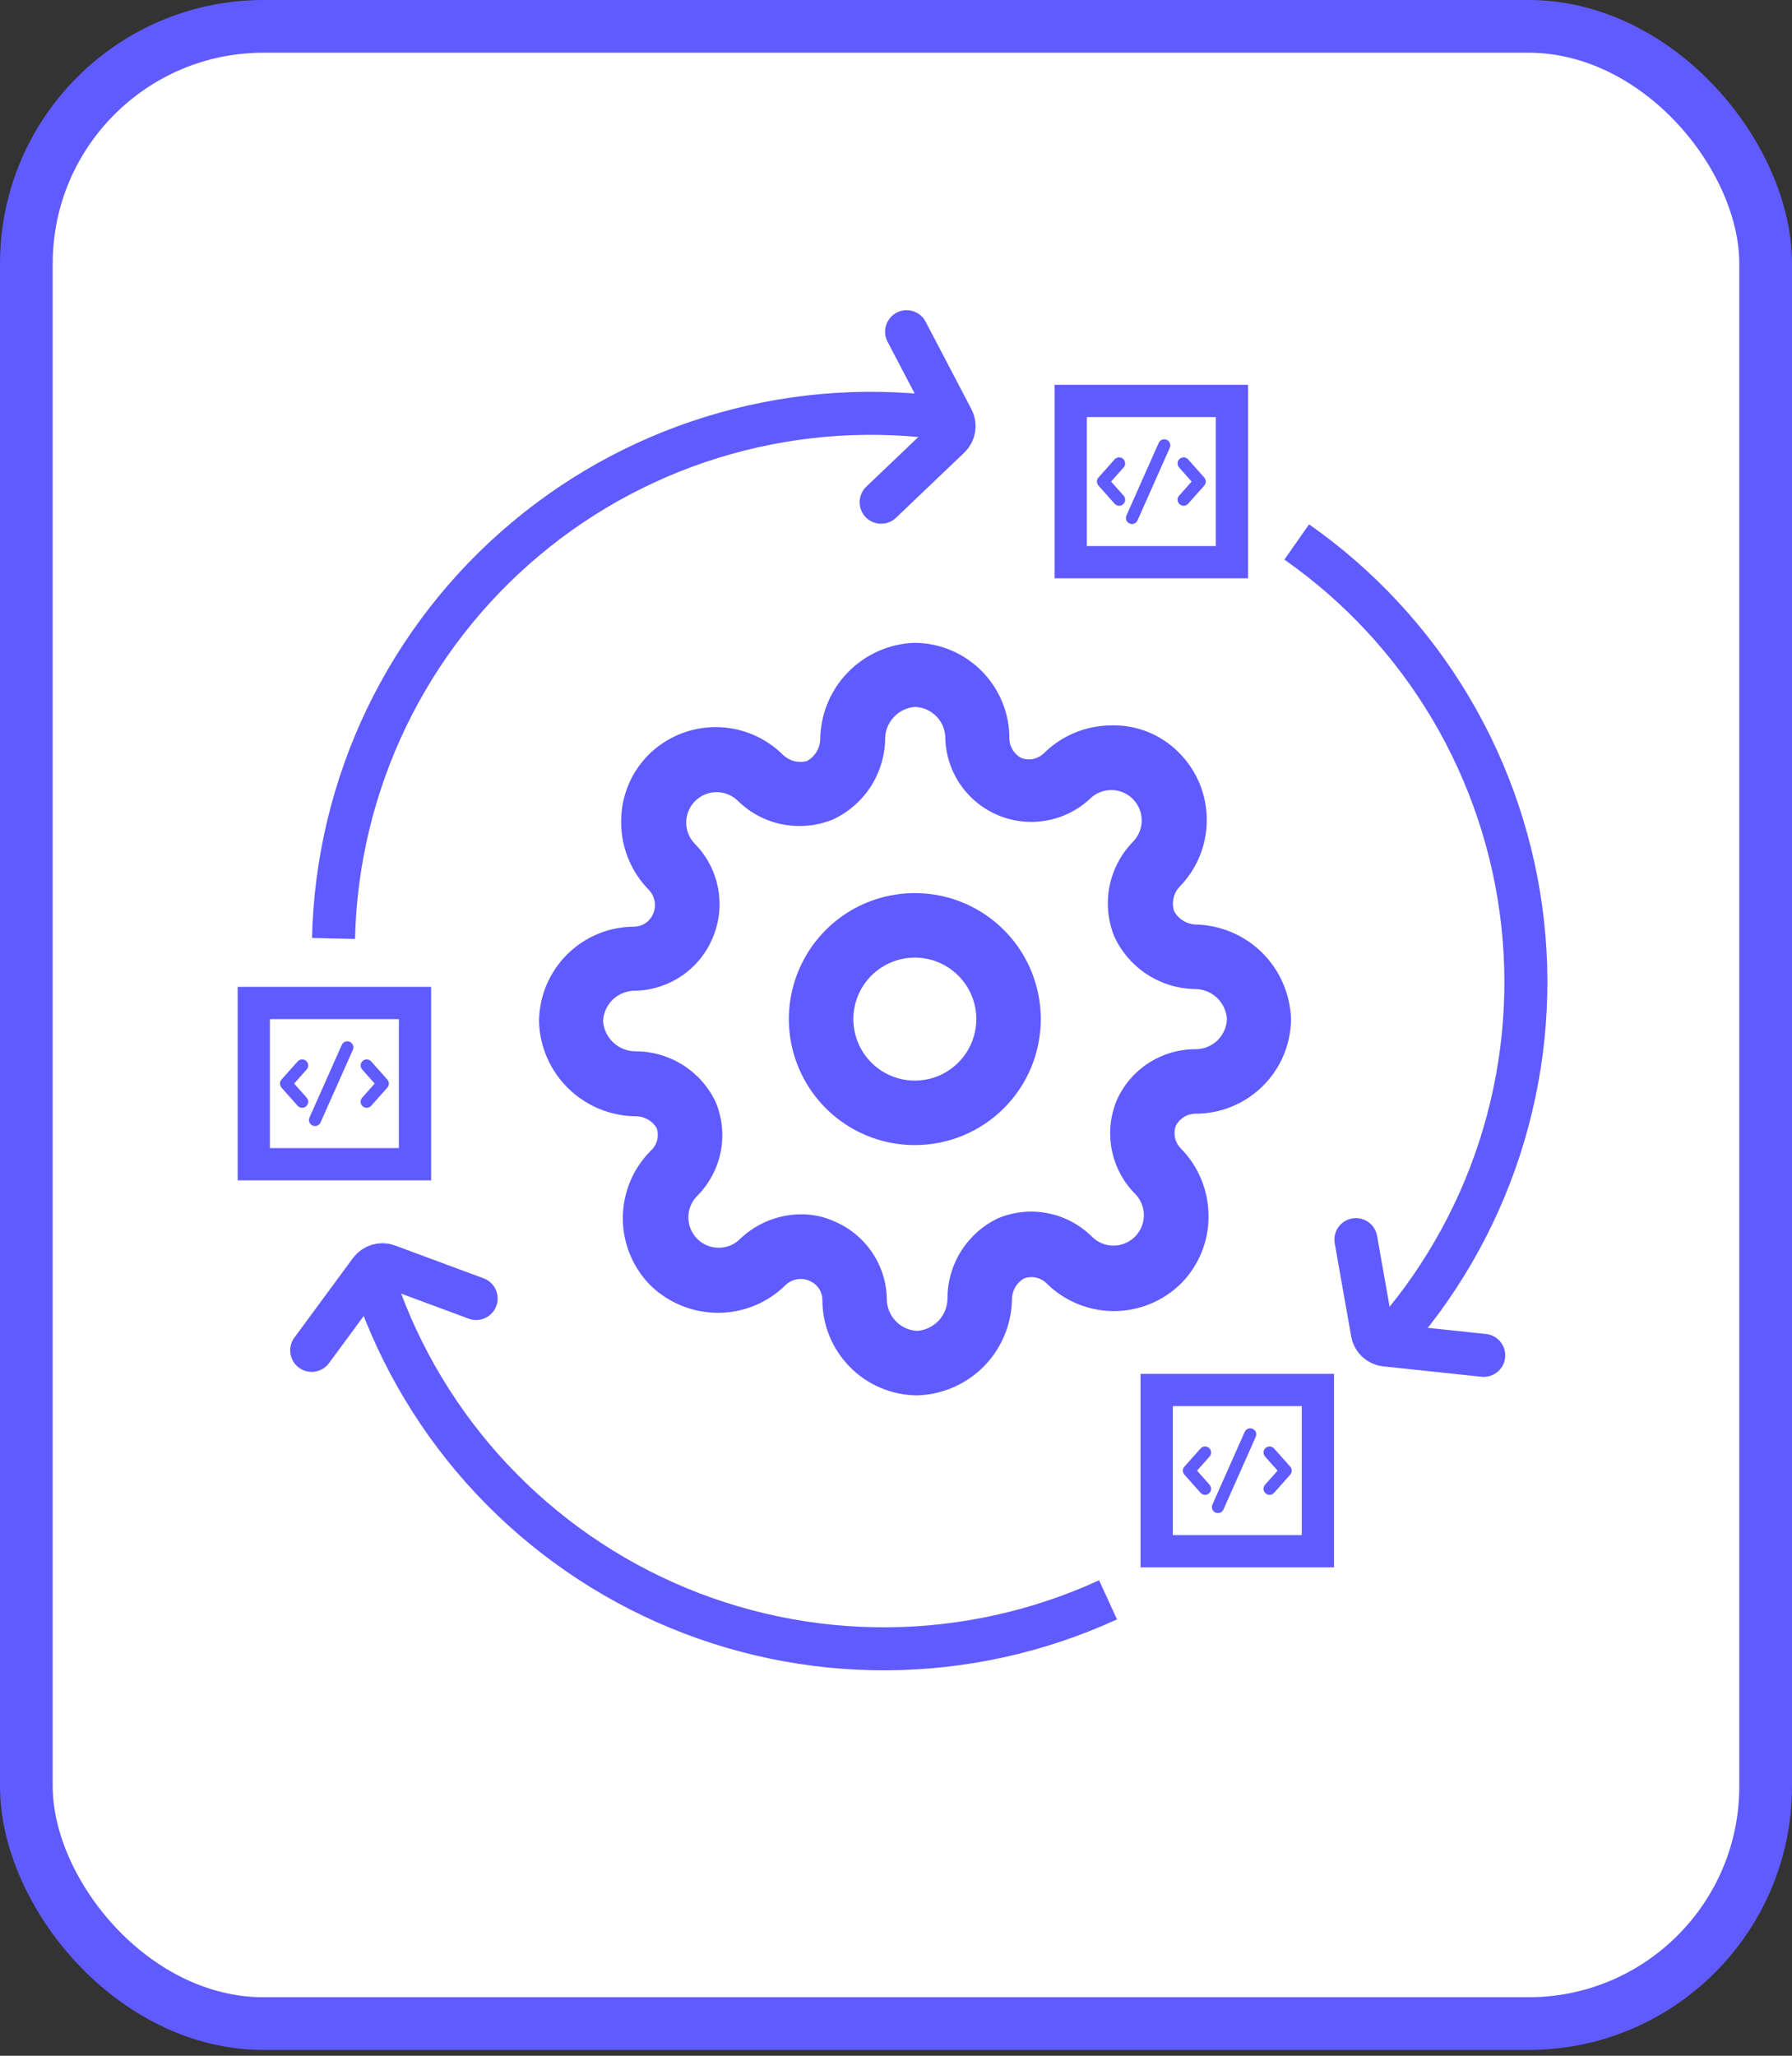<svg width="34" height="39" viewBox="0 0 34 39" fill="none" xmlns="http://www.w3.org/2000/svg">
<rect x="0" y="0" width="34" height="39" fill="#333333" stroke="none"/>
<rect x="0.5" y="0.5" width="33" height="37.89" rx="4.5" fill="white" stroke="#605BFF"/>
<path d="M17.357 21.724C16.884 21.724 16.422 21.584 16.029 21.321C15.636 21.058 15.33 20.685 15.149 20.248C14.968 19.812 14.921 19.331 15.013 18.867C15.105 18.404 15.333 17.978 15.667 17.643C16.001 17.309 16.427 17.081 16.891 16.989C17.355 16.897 17.835 16.944 18.272 17.125C18.709 17.306 19.082 17.613 19.345 18.006C19.607 18.399 19.747 18.861 19.747 19.334C19.747 19.968 19.496 20.576 19.047 21.024C18.599 21.472 17.991 21.724 17.357 21.724ZM17.357 18.167C17.126 18.167 16.901 18.235 16.709 18.364C16.517 18.492 16.368 18.674 16.279 18.887C16.191 19.1 16.168 19.335 16.213 19.561C16.258 19.788 16.369 19.995 16.532 20.159C16.695 20.322 16.903 20.433 17.13 20.478C17.356 20.523 17.59 20.5 17.804 20.412C18.017 20.323 18.199 20.174 18.327 19.982C18.455 19.79 18.524 19.564 18.524 19.334C18.524 19.024 18.401 18.727 18.182 18.509C17.963 18.29 17.666 18.167 17.357 18.167Z" fill="#605BFF"/>
<path d="M17.406 26.472C17.167 26.471 16.931 26.423 16.711 26.33C16.491 26.238 16.292 26.103 16.125 25.933C15.957 25.763 15.825 25.562 15.735 25.341C15.646 25.12 15.601 24.883 15.603 24.645C15.6 24.571 15.576 24.5 15.534 24.439C15.492 24.379 15.434 24.331 15.366 24.302C15.291 24.267 15.208 24.256 15.127 24.269C15.045 24.282 14.97 24.319 14.909 24.375C14.571 24.712 14.114 24.902 13.637 24.906C13.156 24.909 12.694 24.724 12.348 24.392C12.179 24.224 12.046 24.024 11.955 23.804C11.864 23.584 11.817 23.349 11.817 23.111C11.817 22.873 11.864 22.637 11.955 22.418C12.046 22.198 12.179 21.998 12.348 21.83C12.405 21.778 12.447 21.71 12.467 21.635C12.487 21.559 12.485 21.48 12.462 21.406C12.422 21.337 12.365 21.28 12.296 21.24C12.228 21.2 12.15 21.178 12.07 21.177C11.59 21.175 11.13 20.987 10.786 20.652C10.442 20.318 10.241 19.862 10.227 19.383C10.228 19.145 10.275 18.909 10.367 18.69C10.46 18.471 10.594 18.272 10.763 18.104C10.932 17.937 11.132 17.804 11.352 17.714C11.572 17.624 11.808 17.579 12.046 17.58C12.119 17.576 12.191 17.552 12.251 17.511C12.312 17.469 12.359 17.411 12.389 17.343C12.423 17.268 12.434 17.185 12.421 17.104C12.408 17.022 12.371 16.947 12.315 16.886C11.979 16.547 11.789 16.091 11.785 15.614C11.781 15.375 11.824 15.139 11.912 14.917C12 14.696 12.132 14.495 12.299 14.325C12.467 14.156 12.667 14.023 12.886 13.932C13.106 13.841 13.342 13.794 13.579 13.794C13.817 13.794 14.053 13.841 14.273 13.932C14.492 14.023 14.692 14.156 14.86 14.325C14.919 14.38 14.991 14.42 15.07 14.44C15.148 14.46 15.231 14.46 15.309 14.439C15.38 14.4 15.441 14.343 15.485 14.275C15.529 14.207 15.556 14.128 15.562 14.047C15.562 13.566 15.749 13.103 16.084 12.758C16.419 12.412 16.875 12.21 17.357 12.195C17.595 12.197 17.83 12.246 18.049 12.339C18.267 12.432 18.466 12.568 18.633 12.737C18.799 12.907 18.931 13.108 19.02 13.328C19.109 13.549 19.154 13.785 19.151 14.023C19.155 14.097 19.177 14.17 19.218 14.233C19.258 14.296 19.314 14.347 19.38 14.382C19.452 14.408 19.53 14.414 19.605 14.398C19.68 14.382 19.749 14.345 19.804 14.292C20.143 13.956 20.6 13.765 21.077 13.762C21.315 13.754 21.553 13.796 21.775 13.884C21.997 13.973 22.198 14.106 22.366 14.276C22.534 14.444 22.668 14.643 22.759 14.863C22.85 15.083 22.896 15.319 22.896 15.556C22.896 15.794 22.85 16.03 22.759 16.25C22.668 16.469 22.534 16.669 22.366 16.837C22.314 16.898 22.279 16.972 22.263 17.05C22.247 17.128 22.252 17.21 22.276 17.286C22.315 17.357 22.371 17.418 22.44 17.462C22.508 17.506 22.587 17.533 22.668 17.539C23.145 17.545 23.601 17.735 23.942 18.069C24.282 18.404 24.48 18.857 24.495 19.334C24.493 19.572 24.444 19.807 24.351 20.026C24.258 20.244 24.123 20.443 23.953 20.61C23.783 20.776 23.582 20.908 23.362 20.997C23.141 21.086 22.905 21.131 22.668 21.128C22.593 21.131 22.52 21.154 22.457 21.194C22.394 21.235 22.343 21.291 22.309 21.357C22.282 21.429 22.277 21.507 22.293 21.582C22.308 21.657 22.345 21.726 22.398 21.781C22.735 22.12 22.925 22.576 22.929 23.054C22.933 23.292 22.89 23.529 22.801 23.75C22.713 23.971 22.582 24.173 22.415 24.343C22.247 24.511 22.047 24.644 21.827 24.735C21.607 24.826 21.372 24.873 21.134 24.873C20.896 24.873 20.66 24.826 20.441 24.735C20.221 24.644 20.021 24.511 19.853 24.343C19.798 24.289 19.729 24.253 19.654 24.237C19.579 24.221 19.501 24.227 19.429 24.253C19.36 24.293 19.303 24.35 19.263 24.418C19.223 24.487 19.201 24.565 19.2 24.645C19.194 25.122 19.004 25.578 18.67 25.919C18.336 26.259 17.883 26.457 17.406 26.472ZM15.195 23.037C15.411 23.035 15.626 23.079 15.823 23.168C16.114 23.289 16.364 23.493 16.542 23.753C16.721 24.014 16.819 24.321 16.826 24.636C16.824 24.794 16.884 24.946 16.992 25.06C17.1 25.174 17.248 25.242 17.406 25.248C17.563 25.236 17.709 25.164 17.816 25.047C17.922 24.93 17.979 24.778 17.977 24.62C17.979 24.303 18.07 23.994 18.24 23.727C18.411 23.46 18.653 23.246 18.939 23.111C19.237 22.987 19.565 22.954 19.882 23.017C20.198 23.079 20.489 23.234 20.718 23.462C20.826 23.57 20.973 23.631 21.126 23.631C21.279 23.631 21.425 23.57 21.534 23.462C21.642 23.353 21.703 23.207 21.703 23.054C21.703 22.901 21.642 22.754 21.534 22.646C21.307 22.416 21.154 22.125 21.093 21.808C21.032 21.492 21.066 21.165 21.191 20.867C21.32 20.581 21.528 20.338 21.792 20.167C22.055 19.997 22.362 19.905 22.676 19.905C22.831 19.907 22.981 19.849 23.094 19.742C23.206 19.635 23.273 19.489 23.279 19.334C23.269 19.176 23.198 19.028 23.081 18.921C22.963 18.815 22.81 18.758 22.651 18.763C22.332 18.754 22.021 18.656 21.755 18.48C21.488 18.304 21.276 18.057 21.142 17.767C21.02 17.466 20.988 17.136 21.05 16.818C21.113 16.499 21.267 16.205 21.493 15.973C21.546 15.919 21.589 15.855 21.618 15.785C21.647 15.715 21.662 15.64 21.662 15.565C21.662 15.489 21.647 15.414 21.618 15.344C21.589 15.274 21.546 15.21 21.493 15.157C21.439 15.103 21.376 15.061 21.306 15.032C21.236 15.003 21.161 14.988 21.085 14.988C21.009 14.988 20.934 15.003 20.864 15.032C20.794 15.061 20.731 15.103 20.677 15.157C20.448 15.37 20.162 15.512 19.854 15.567C19.546 15.622 19.228 15.588 18.939 15.467C18.65 15.347 18.402 15.146 18.224 14.888C18.046 14.631 17.946 14.327 17.936 14.015C17.938 13.859 17.88 13.709 17.773 13.597C17.666 13.484 17.52 13.417 17.365 13.411C17.207 13.421 17.059 13.493 16.953 13.61C16.846 13.727 16.789 13.881 16.794 14.039C16.785 14.358 16.687 14.669 16.512 14.936C16.336 15.202 16.089 15.415 15.799 15.548C15.498 15.67 15.168 15.702 14.849 15.64C14.53 15.578 14.237 15.424 14.004 15.197C13.95 15.144 13.887 15.101 13.817 15.072C13.747 15.043 13.672 15.028 13.596 15.028C13.52 15.028 13.445 15.043 13.375 15.072C13.305 15.101 13.242 15.144 13.188 15.197C13.134 15.251 13.092 15.315 13.063 15.385C13.034 15.455 13.019 15.53 13.019 15.605C13.019 15.681 13.034 15.756 13.063 15.826C13.092 15.896 13.134 15.96 13.188 16.013C13.413 16.244 13.565 16.535 13.624 16.852C13.684 17.168 13.648 17.495 13.522 17.792C13.401 18.083 13.198 18.333 12.937 18.511C12.676 18.689 12.37 18.788 12.054 18.795C11.897 18.793 11.745 18.852 11.63 18.96C11.516 19.069 11.448 19.217 11.442 19.374C11.454 19.532 11.526 19.678 11.643 19.784C11.76 19.89 11.913 19.948 12.07 19.945C12.387 19.947 12.697 20.039 12.964 20.209C13.231 20.38 13.444 20.622 13.579 20.908C13.704 21.206 13.736 21.534 13.674 21.851C13.611 22.167 13.457 22.458 13.229 22.687C13.175 22.74 13.133 22.804 13.104 22.874C13.075 22.944 13.06 23.019 13.06 23.095C13.06 23.17 13.075 23.245 13.104 23.315C13.133 23.385 13.175 23.449 13.229 23.502C13.282 23.556 13.346 23.599 13.416 23.628C13.486 23.656 13.561 23.671 13.637 23.671C13.712 23.671 13.787 23.656 13.857 23.628C13.927 23.599 13.991 23.556 14.044 23.502C14.355 23.206 14.766 23.04 15.195 23.037Z" fill="#605BFF"/>
<g clip-path="url(#clip0_1916_49809)">
<path d="M23.767 27.107C23.795 27.119 23.817 27.142 23.828 27.171C23.839 27.199 23.838 27.231 23.825 27.259L23.214 28.635C23.208 28.649 23.199 28.662 23.188 28.673C23.177 28.683 23.164 28.692 23.15 28.697C23.136 28.703 23.121 28.706 23.105 28.705C23.09 28.705 23.075 28.702 23.061 28.696C23.047 28.689 23.035 28.68 23.024 28.669C23.014 28.658 23.006 28.645 23 28.631C22.995 28.616 22.992 28.601 22.993 28.586C22.994 28.571 22.997 28.556 23.004 28.542L23.616 27.165C23.628 27.137 23.651 27.116 23.68 27.105C23.708 27.094 23.739 27.095 23.767 27.107ZM22.94 27.47C22.963 27.491 22.977 27.519 22.979 27.549C22.98 27.58 22.97 27.61 22.95 27.632L22.712 27.9L22.95 28.168C22.97 28.191 22.98 28.221 22.979 28.251C22.977 28.282 22.963 28.31 22.94 28.33C22.929 28.34 22.916 28.348 22.902 28.353C22.887 28.358 22.872 28.36 22.857 28.359C22.827 28.357 22.798 28.343 22.778 28.32L22.472 27.976C22.454 27.955 22.443 27.928 22.443 27.9C22.443 27.872 22.454 27.845 22.472 27.824L22.778 27.48C22.788 27.468 22.8 27.459 22.814 27.453C22.828 27.446 22.842 27.442 22.857 27.441C22.872 27.441 22.888 27.443 22.902 27.448C22.916 27.453 22.929 27.46 22.941 27.47H22.94ZM24.012 27.47C24.023 27.46 24.036 27.453 24.05 27.448C24.064 27.443 24.079 27.441 24.095 27.442C24.11 27.442 24.124 27.446 24.138 27.453C24.151 27.459 24.163 27.469 24.174 27.48L24.48 27.824C24.498 27.845 24.508 27.872 24.508 27.9C24.508 27.928 24.498 27.955 24.48 27.976L24.174 28.32C24.153 28.343 24.125 28.357 24.095 28.359C24.064 28.361 24.034 28.35 24.012 28.33C23.989 28.31 23.975 28.282 23.973 28.251C23.971 28.221 23.982 28.191 24.002 28.168L24.24 27.9L24.002 27.632C23.982 27.61 23.972 27.58 23.973 27.549C23.975 27.519 23.989 27.491 24.012 27.47H24.012Z" fill="#605BFF"/>
</g>
<path d="M18.059 7.957C16.626 7.739 15.163 7.829 13.768 8.22C12.373 8.611 11.077 9.296 9.967 10.228C8.857 11.159 7.958 12.317 7.33 13.623C6.703 14.93 6.361 16.355 6.328 17.804" stroke="#605BFF" stroke-width="0.816"/>
<path d="M17.201 6.293L18.07 7.953C18.129 8.065 18.106 8.202 18.015 8.29L16.718 9.528" stroke="#605BFF" stroke-width="0.816" stroke-linecap="round"/>
<path d="M26.291 25.504C27.267 24.433 28.003 23.166 28.451 21.788C28.899 20.409 29.049 18.951 28.889 17.511C28.729 16.071 28.264 14.681 27.525 13.434C26.786 12.188 25.79 11.113 24.603 10.282" stroke="#605BFF" stroke-width="0.816"/>
<path d="M28.151 25.713L26.287 25.516C26.161 25.503 26.059 25.407 26.038 25.283L25.726 23.517" stroke="#605BFF" stroke-width="0.816" stroke-linecap="round"/>
<path d="M7.034 24.118C7.465 25.501 8.186 26.777 9.149 27.86C10.113 28.943 11.295 29.808 12.619 30.398C13.943 30.988 15.377 31.288 16.826 31.28C18.276 31.272 19.706 30.955 21.023 30.351" stroke="#605BFF" stroke-width="0.816"/>
<path d="M5.914 25.618L7.025 24.109C7.101 24.007 7.234 23.967 7.353 24.011L9.034 24.634" stroke="#605BFF" stroke-width="0.816" stroke-linecap="round"/>
<rect x="20.315" y="7.606" width="3.059" height="3.059" stroke="#605BFF" stroke-width="0.612"/>
<rect x="4.815" y="19.028" width="3.059" height="3.059" stroke="#605BFF" stroke-width="0.612"/>
<g clip-path="url(#clip1_1916_49809)">
<path d="M6.636 19.764C6.664 19.777 6.686 19.8 6.697 19.828C6.708 19.856 6.707 19.888 6.695 19.916L6.083 21.292C6.077 21.306 6.068 21.319 6.057 21.33C6.046 21.341 6.033 21.349 6.019 21.355C6.005 21.36 5.99 21.363 5.975 21.363C5.959 21.362 5.944 21.359 5.93 21.353C5.916 21.347 5.904 21.338 5.893 21.326C5.883 21.315 5.875 21.302 5.869 21.288C5.864 21.274 5.862 21.258 5.862 21.243C5.863 21.228 5.867 21.213 5.873 21.199L6.485 19.822C6.497 19.795 6.52 19.773 6.549 19.762C6.577 19.751 6.609 19.752 6.636 19.764ZM5.809 20.128C5.832 20.148 5.846 20.176 5.848 20.206C5.849 20.237 5.839 20.267 5.819 20.289L5.581 20.557L5.819 20.825C5.839 20.848 5.85 20.878 5.848 20.908C5.846 20.939 5.832 20.967 5.809 20.987C5.798 20.997 5.785 21.005 5.771 21.01C5.756 21.015 5.741 21.017 5.726 21.016C5.696 21.014 5.668 21 5.647 20.978L5.341 20.634C5.323 20.613 5.312 20.585 5.312 20.557C5.312 20.529 5.323 20.502 5.341 20.481L5.647 20.137C5.657 20.126 5.67 20.117 5.683 20.11C5.697 20.103 5.711 20.099 5.727 20.099C5.742 20.098 5.757 20.1 5.771 20.105C5.785 20.11 5.798 20.117 5.81 20.128H5.809ZM6.881 20.128C6.892 20.118 6.905 20.11 6.919 20.105C6.934 20.1 6.949 20.098 6.964 20.099C6.979 20.1 6.993 20.104 7.007 20.11C7.021 20.117 7.033 20.126 7.043 20.137L7.349 20.481C7.367 20.502 7.378 20.529 7.378 20.557C7.378 20.585 7.367 20.613 7.349 20.634L7.043 20.978C7.022 21 6.994 21.014 6.964 21.016C6.933 21.018 6.903 21.008 6.881 20.987C6.858 20.967 6.844 20.939 6.842 20.908C6.841 20.878 6.851 20.848 6.871 20.825L7.109 20.557L6.871 20.289C6.851 20.267 6.841 20.237 6.843 20.206C6.844 20.176 6.858 20.148 6.881 20.128H6.881Z" fill="#605BFF"/>
</g>
<rect x="21.946" y="26.37" width="3.059" height="3.059" stroke="#605BFF" stroke-width="0.612"/>
<g clip-path="url(#clip2_1916_49809)">
<path d="M22.136 8.343C22.164 8.355 22.186 8.378 22.197 8.407C22.208 8.435 22.207 8.467 22.195 8.494L21.583 9.871C21.577 9.885 21.568 9.898 21.557 9.909C21.546 9.919 21.533 9.928 21.519 9.933C21.505 9.939 21.49 9.942 21.474 9.941C21.459 9.941 21.444 9.938 21.43 9.931C21.416 9.925 21.404 9.916 21.393 9.905C21.383 9.894 21.375 9.881 21.369 9.867C21.364 9.852 21.362 9.837 21.362 9.822C21.363 9.807 21.367 9.792 21.373 9.778L21.985 8.401C21.997 8.373 22.02 8.352 22.049 8.341C22.077 8.33 22.109 8.331 22.136 8.343ZM21.309 8.706C21.332 8.726 21.346 8.755 21.348 8.785C21.349 8.815 21.339 8.845 21.319 8.868L21.081 9.136L21.319 9.404C21.339 9.427 21.349 9.457 21.348 9.487C21.346 9.517 21.332 9.546 21.309 9.566C21.298 9.576 21.285 9.584 21.271 9.589C21.256 9.594 21.241 9.596 21.226 9.595C21.196 9.593 21.168 9.579 21.147 9.556L20.841 9.212C20.823 9.191 20.812 9.164 20.812 9.136C20.812 9.108 20.823 9.081 20.841 9.06L21.147 8.716C21.157 8.704 21.169 8.695 21.183 8.689C21.197 8.682 21.212 8.678 21.227 8.677C21.242 8.676 21.257 8.678 21.271 8.683C21.285 8.688 21.298 8.696 21.31 8.706H21.309ZM22.381 8.706C22.392 8.696 22.405 8.688 22.419 8.684C22.434 8.679 22.449 8.677 22.464 8.677C22.479 8.678 22.493 8.682 22.507 8.689C22.521 8.695 22.533 8.704 22.543 8.716L22.849 9.06C22.867 9.081 22.878 9.108 22.878 9.136C22.878 9.164 22.867 9.191 22.849 9.212L22.543 9.556C22.523 9.579 22.494 9.593 22.464 9.595C22.433 9.597 22.404 9.586 22.381 9.566C22.358 9.546 22.344 9.517 22.342 9.487C22.34 9.457 22.351 9.427 22.371 9.404L22.609 9.136L22.371 8.868C22.351 8.845 22.341 8.815 22.343 8.785C22.344 8.755 22.358 8.726 22.381 8.706H22.381Z" fill="#605BFF"/>
</g>
<defs>
<clipPath id="clip0_1916_49809">
<rect width="2.447" height="2.447" fill="white" transform="translate(22.252 26.676)"/>
</clipPath>
<clipPath id="clip1_1916_49809">
<rect width="2.447" height="2.447" fill="white" transform="translate(5.121 19.334)"/>
</clipPath>
<clipPath id="clip2_1916_49809">
<rect width="2.447" height="2.447" fill="white" transform="translate(20.621 7.912)"/>
</clipPath>
</defs>
</svg>
